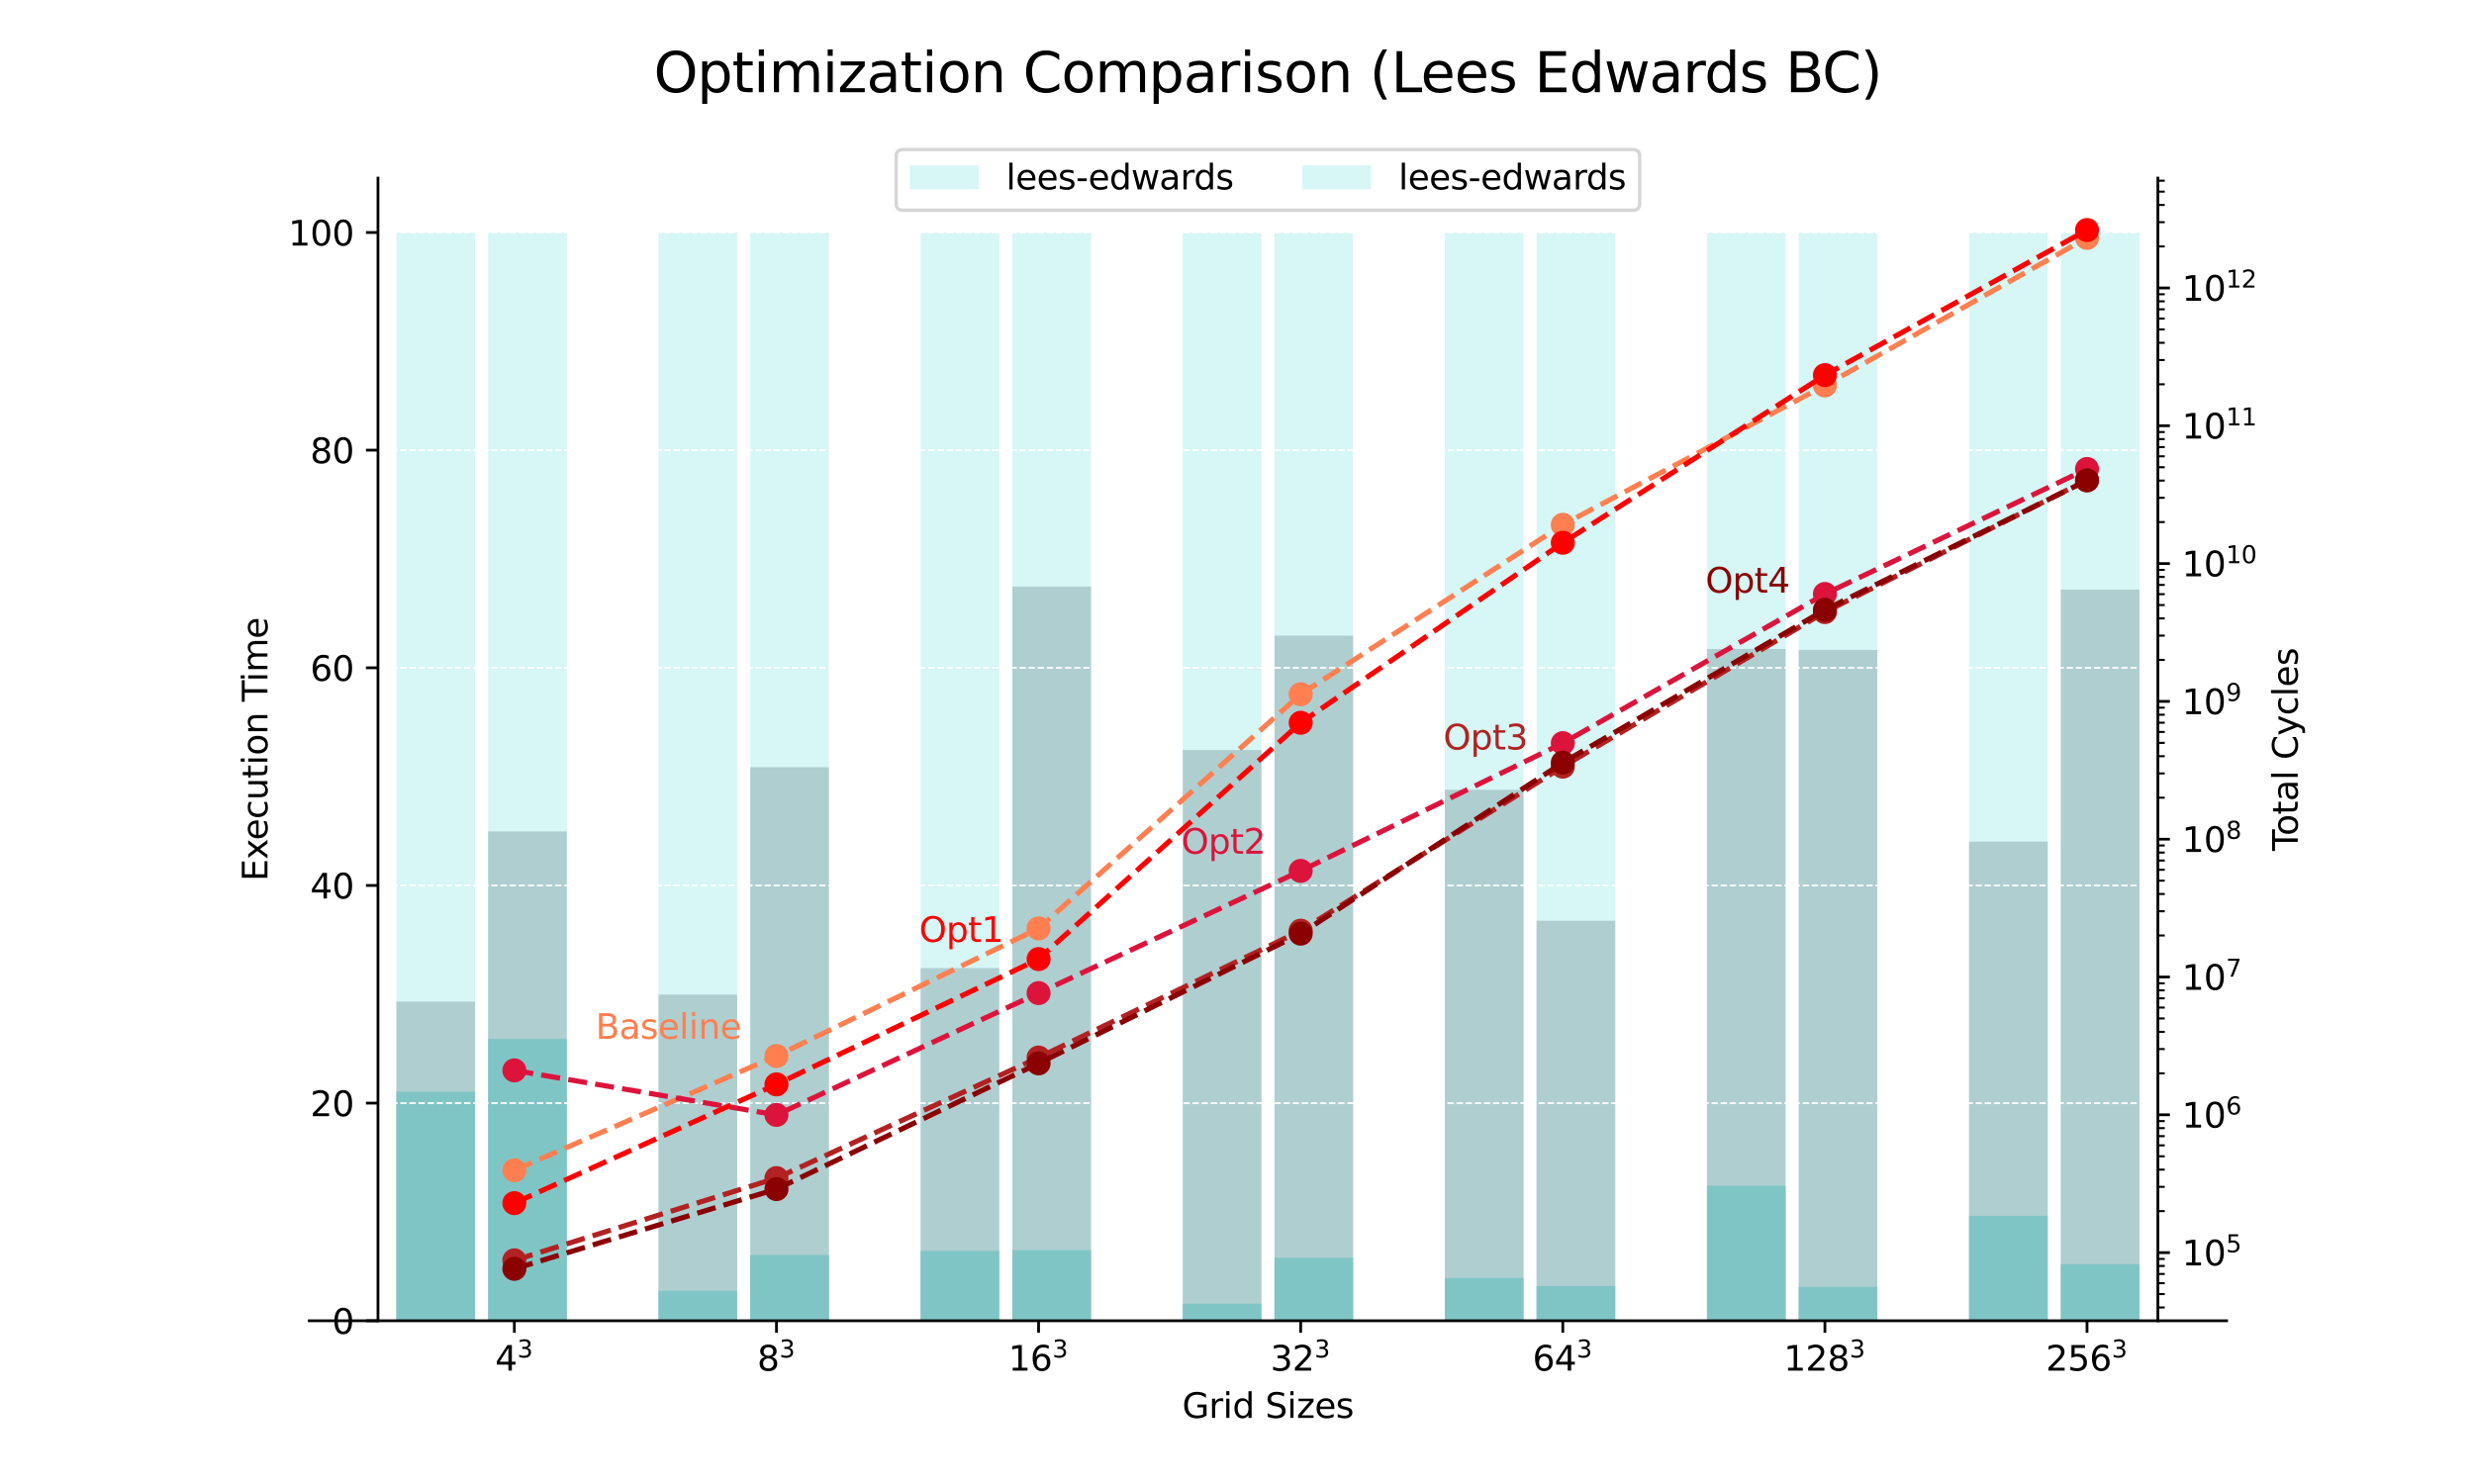 <?xml version="1.0" encoding="utf-8" standalone="no"?>
<!DOCTYPE svg PUBLIC "-//W3C//DTD SVG 1.1//EN"
  "http://www.w3.org/Graphics/SVG/1.1/DTD/svg11.dtd">
<svg xmlns:xlink="http://www.w3.org/1999/xlink" width="720pt" height="432pt" viewBox="0 0 720 432" xmlns="http://www.w3.org/2000/svg" version="1.1">
 <defs>
  <style type="text/css">*{stroke-linejoin: round; stroke-linecap: butt}</style>
 </defs>
 <g id="figure_1">
  <g id="patch_1">
   <path d="M 0 432 
L 720 432 
L 720 0 
L 0 0 
z
" style="fill: #ffffff"/>
  </g>
  <g id="axes_1">
   <g id="patch_2">
    <path d="M 90 384.48 
L 648 384.48 
L 648 51.84 
L 90 51.84 
z
" style="fill: #ffffff"/>
   </g>
   <g id="patch_3">
    <path d="M 142.062 384.48 
L 164.947 384.48 
L 164.947 67.68 
L 142.062 67.68 
z
" clip-path="url(#pffd4b70a74)" style="fill: #d7f6f6"/>
   </g>
   <g id="patch_4">
    <path d="M 218.344 384.48 
L 241.228 384.48 
L 241.228 67.68 
L 218.344 67.68 
z
" clip-path="url(#pffd4b70a74)" style="fill: #d7f6f6"/>
   </g>
   <g id="patch_5">
    <path d="M 294.625 384.48 
L 317.51 384.48 
L 317.51 67.68 
L 294.625 67.68 
z
" clip-path="url(#pffd4b70a74)" style="fill: #d7f6f6"/>
   </g>
   <g id="patch_6">
    <path d="M 370.907 384.48 
L 393.792 384.48 
L 393.792 67.68 
L 370.907 67.68 
z
" clip-path="url(#pffd4b70a74)" style="fill: #d7f6f6"/>
   </g>
   <g id="patch_7">
    <path d="M 447.189 384.48 
L 470.073 384.48 
L 470.073 67.68 
L 447.189 67.68 
z
" clip-path="url(#pffd4b70a74)" style="fill: #d7f6f6"/>
   </g>
   <g id="patch_8">
    <path d="M 523.47 384.48 
L 546.355 384.48 
L 546.355 67.68 
L 523.47 67.68 
z
" clip-path="url(#pffd4b70a74)" style="fill: #d7f6f6"/>
   </g>
   <g id="patch_9">
    <path d="M 599.752 384.48 
L 622.636 384.48 
L 622.636 67.68 
L 599.752 67.68 
z
" clip-path="url(#pffd4b70a74)" style="fill: #d7f6f6"/>
   </g>
   <g id="patch_10">
    <path d="M 142.062 384.48 
L 164.947 384.48 
L 164.947 242.029 
L 142.062 242.029 
z
" clip-path="url(#pffd4b70a74)" style="fill: #afced0"/>
   </g>
   <g id="patch_11">
    <path d="M 218.344 384.48 
L 241.228 384.48 
L 241.228 223.351 
L 218.344 223.351 
z
" clip-path="url(#pffd4b70a74)" style="fill: #afced0"/>
   </g>
   <g id="patch_12">
    <path d="M 294.625 384.48 
L 317.51 384.48 
L 317.51 170.74 
L 294.625 170.74 
z
" clip-path="url(#pffd4b70a74)" style="fill: #afced0"/>
   </g>
   <g id="patch_13">
    <path d="M 370.907 384.48 
L 393.792 384.48 
L 393.792 185.05 
L 370.907 185.05 
z
" clip-path="url(#pffd4b70a74)" style="fill: #afced0"/>
   </g>
   <g id="patch_14">
    <path d="M 447.189 384.48 
L 470.073 384.48 
L 470.073 268.033 
L 447.189 268.033 
z
" clip-path="url(#pffd4b70a74)" style="fill: #afced0"/>
   </g>
   <g id="patch_15">
    <path d="M 523.47 384.48 
L 546.355 384.48 
L 546.355 189.194 
L 523.47 189.194 
z
" clip-path="url(#pffd4b70a74)" style="fill: #afced0"/>
   </g>
   <g id="patch_16">
    <path d="M 599.752 384.48 
L 622.636 384.48 
L 622.636 171.627 
L 599.752 171.627 
z
" clip-path="url(#pffd4b70a74)" style="fill: #afced0"/>
   </g>
   <g id="patch_17">
    <path d="M 142.062 384.48 
L 164.947 384.48 
L 164.947 302.45 
L 142.062 302.45 
z
" clip-path="url(#pffd4b70a74)" style="fill: #80c5c5"/>
   </g>
   <g id="patch_18">
    <path d="M 218.344 384.48 
L 241.228 384.48 
L 241.228 365.33 
L 218.344 365.33 
z
" clip-path="url(#pffd4b70a74)" style="fill: #80c5c5"/>
   </g>
   <g id="patch_19">
    <path d="M 294.625 384.48 
L 317.51 384.48 
L 317.51 363.913 
L 294.625 363.913 
z
" clip-path="url(#pffd4b70a74)" style="fill: #80c5c5"/>
   </g>
   <g id="patch_20">
    <path d="M 370.907 384.48 
L 393.792 384.48 
L 393.792 366.131 
L 370.907 366.131 
z
" clip-path="url(#pffd4b70a74)" style="fill: #80c5c5"/>
   </g>
   <g id="patch_21">
    <path d="M 447.189 384.48 
L 470.073 384.48 
L 470.073 374.376 
L 447.189 374.376 
z
" clip-path="url(#pffd4b70a74)" style="fill: #80c5c5"/>
   </g>
   <g id="patch_22">
    <path d="M 523.47 384.48 
L 546.355 384.48 
L 546.355 374.601 
L 523.47 374.601 
z
" clip-path="url(#pffd4b70a74)" style="fill: #80c5c5"/>
   </g>
   <g id="patch_23">
    <path d="M 599.752 384.48 
L 622.636 384.48 
L 622.636 367.975 
L 599.752 367.975 
z
" clip-path="url(#pffd4b70a74)" style="fill: #80c5c5"/>
   </g>
   <g id="patch_24">
    <path d="M 115.364 384.48 
L 138.248 384.48 
L 138.248 67.68 
L 115.364 67.68 
z
" clip-path="url(#pffd4b70a74)" style="fill: #d7f6f6"/>
   </g>
   <g id="patch_25">
    <path d="M 191.645 384.48 
L 214.53 384.48 
L 214.53 67.68 
L 191.645 67.68 
z
" clip-path="url(#pffd4b70a74)" style="fill: #d7f6f6"/>
   </g>
   <g id="patch_26">
    <path d="M 267.927 384.48 
L 290.811 384.48 
L 290.811 67.68 
L 267.927 67.68 
z
" clip-path="url(#pffd4b70a74)" style="fill: #d7f6f6"/>
   </g>
   <g id="patch_27">
    <path d="M 344.208 384.48 
L 367.093 384.48 
L 367.093 67.68 
L 344.208 67.68 
z
" clip-path="url(#pffd4b70a74)" style="fill: #d7f6f6"/>
   </g>
   <g id="patch_28">
    <path d="M 420.49 384.48 
L 443.375 384.48 
L 443.375 67.68 
L 420.49 67.68 
z
" clip-path="url(#pffd4b70a74)" style="fill: #d7f6f6"/>
   </g>
   <g id="patch_29">
    <path d="M 496.772 384.48 
L 519.656 384.48 
L 519.656 67.68 
L 496.772 67.68 
z
" clip-path="url(#pffd4b70a74)" style="fill: #d7f6f6"/>
   </g>
   <g id="patch_30">
    <path d="M 573.053 384.48 
L 595.938 384.48 
L 595.938 67.68 
L 573.053 67.68 
z
" clip-path="url(#pffd4b70a74)" style="fill: #d7f6f6"/>
   </g>
   <g id="patch_31">
    <path d="M 115.364 384.48 
L 138.248 384.48 
L 138.248 291.564 
L 115.364 291.564 
z
" clip-path="url(#pffd4b70a74)" style="fill: #afced0"/>
   </g>
   <g id="patch_32">
    <path d="M 191.645 384.48 
L 214.53 384.48 
L 214.53 289.531 
L 191.645 289.531 
z
" clip-path="url(#pffd4b70a74)" style="fill: #afced0"/>
   </g>
   <g id="patch_33">
    <path d="M 267.927 384.48 
L 290.811 384.48 
L 290.811 281.819 
L 267.927 281.819 
z
" clip-path="url(#pffd4b70a74)" style="fill: #afced0"/>
   </g>
   <g id="patch_34">
    <path d="M 344.208 384.48 
L 367.093 384.48 
L 367.093 218.338 
L 344.208 218.338 
z
" clip-path="url(#pffd4b70a74)" style="fill: #afced0"/>
   </g>
   <g id="patch_35">
    <path d="M 420.49 384.48 
L 443.375 384.48 
L 443.375 229.914 
L 420.49 229.914 
z
" clip-path="url(#pffd4b70a74)" style="fill: #afced0"/>
   </g>
   <g id="patch_36">
    <path d="M 496.772 384.48 
L 519.656 384.48 
L 519.656 188.926 
L 496.772 188.926 
z
" clip-path="url(#pffd4b70a74)" style="fill: #afced0"/>
   </g>
   <g id="patch_37">
    <path d="M 573.053 384.48 
L 595.938 384.48 
L 595.938 244.993 
L 573.053 244.993 
z
" clip-path="url(#pffd4b70a74)" style="fill: #afced0"/>
   </g>
   <g id="patch_38">
    <path d="M 115.364 384.48 
L 138.248 384.48 
L 138.248 317.778 
L 115.364 317.778 
z
" clip-path="url(#pffd4b70a74)" style="fill: #80c5c5"/>
   </g>
   <g id="patch_39">
    <path d="M 191.645 384.48 
L 214.53 384.48 
L 214.53 375.759 
L 191.645 375.759 
z
" clip-path="url(#pffd4b70a74)" style="fill: #80c5c5"/>
   </g>
   <g id="patch_40">
    <path d="M 267.927 384.48 
L 290.811 384.48 
L 290.811 364.178 
L 267.927 364.178 
z
" clip-path="url(#pffd4b70a74)" style="fill: #80c5c5"/>
   </g>
   <g id="patch_41">
    <path d="M 344.208 384.48 
L 367.093 384.48 
L 367.093 379.514 
L 344.208 379.514 
z
" clip-path="url(#pffd4b70a74)" style="fill: #80c5c5"/>
   </g>
   <g id="patch_42">
    <path d="M 420.49 384.48 
L 443.375 384.48 
L 443.375 372.014 
L 420.49 372.014 
z
" clip-path="url(#pffd4b70a74)" style="fill: #80c5c5"/>
   </g>
   <g id="patch_43">
    <path d="M 496.772 384.48 
L 519.656 384.48 
L 519.656 345.138 
L 496.772 345.138 
z
" clip-path="url(#pffd4b70a74)" style="fill: #80c5c5"/>
   </g>
   <g id="patch_44">
    <path d="M 573.053 384.48 
L 595.938 384.48 
L 595.938 353.935 
L 573.053 353.935 
z
" clip-path="url(#pffd4b70a74)" style="fill: #80c5c5"/>
   </g>
   <g id="matplotlib.axis_1">
    <g id="xtick_1">
     <g id="line2d_1">
      <defs>
       <path id="m273e8aef88" d="M 0 0 
L 0 3.5 
" style="stroke: #000000; stroke-width: 0.8"/>
      </defs>
      <g>
       <use xlink:href="#m273e8aef88" x="149.69" y="384.48" style="stroke: #000000; stroke-width: 0.8"/>
      </g>
     </g>
     <g id="text_1">
      <!-- $4^3$ -->
      <g transform="translate(144.09 399.078) scale(0.1 -0.1)">
       <defs>
        <path id="DejaVuSans-34" d="M 2419 4116 
L 825 1625 
L 2419 1625 
L 2419 4116 
z
M 2253 4666 
L 3047 4666 
L 3047 1625 
L 3713 1625 
L 3713 1100 
L 3047 1100 
L 3047 0 
L 2419 0 
L 2419 1100 
L 313 1100 
L 313 1709 
L 2253 4666 
z
" transform="scale(0.016)"/>
        <path id="DejaVuSans-33" d="M 2597 2516 
Q 3050 2419 3304 2112 
Q 3559 1806 3559 1356 
Q 3559 666 3084 287 
Q 2609 -91 1734 -91 
Q 1441 -91 1130 -33 
Q 819 25 488 141 
L 488 750 
Q 750 597 1062 519 
Q 1375 441 1716 441 
Q 2309 441 2620 675 
Q 2931 909 2931 1356 
Q 2931 1769 2642 2001 
Q 2353 2234 1838 2234 
L 1294 2234 
L 1294 2753 
L 1863 2753 
Q 2328 2753 2575 2939 
Q 2822 3125 2822 3475 
Q 2822 3834 2567 4026 
Q 2313 4219 1838 4219 
Q 1578 4219 1281 4162 
Q 984 4106 628 3988 
L 628 4550 
Q 988 4650 1302 4700 
Q 1616 4750 1894 4750 
Q 2613 4750 3031 4423 
Q 3450 4097 3450 3541 
Q 3450 3153 3228 2886 
Q 3006 2619 2597 2516 
z
" transform="scale(0.016)"/>
       </defs>
       <use xlink:href="#DejaVuSans-34" transform="translate(0 0.766)"/>
       <use xlink:href="#DejaVuSans-33" transform="translate(64.58 39.047) scale(0.7)"/>
      </g>
     </g>
    </g>
    <g id="xtick_2">
     <g id="line2d_2">
      <g>
       <use xlink:href="#m273e8aef88" x="225.972" y="384.48" style="stroke: #000000; stroke-width: 0.8"/>
      </g>
     </g>
     <g id="text_2">
      <!-- $8^3$ -->
      <g transform="translate(220.372 399.078) scale(0.1 -0.1)">
       <defs>
        <path id="DejaVuSans-38" d="M 2034 2216 
Q 1584 2216 1326 1975 
Q 1069 1734 1069 1313 
Q 1069 891 1326 650 
Q 1584 409 2034 409 
Q 2484 409 2743 651 
Q 3003 894 3003 1313 
Q 3003 1734 2745 1975 
Q 2488 2216 2034 2216 
z
M 1403 2484 
Q 997 2584 770 2862 
Q 544 3141 544 3541 
Q 544 4100 942 4425 
Q 1341 4750 2034 4750 
Q 2731 4750 3128 4425 
Q 3525 4100 3525 3541 
Q 3525 3141 3298 2862 
Q 3072 2584 2669 2484 
Q 3125 2378 3379 2068 
Q 3634 1759 3634 1313 
Q 3634 634 3220 271 
Q 2806 -91 2034 -91 
Q 1263 -91 848 271 
Q 434 634 434 1313 
Q 434 1759 690 2068 
Q 947 2378 1403 2484 
z
M 1172 3481 
Q 1172 3119 1398 2916 
Q 1625 2713 2034 2713 
Q 2441 2713 2670 2916 
Q 2900 3119 2900 3481 
Q 2900 3844 2670 4047 
Q 2441 4250 2034 4250 
Q 1625 4250 1398 4047 
Q 1172 3844 1172 3481 
z
" transform="scale(0.016)"/>
       </defs>
       <use xlink:href="#DejaVuSans-38" transform="translate(0 0.766)"/>
       <use xlink:href="#DejaVuSans-33" transform="translate(64.58 39.047) scale(0.7)"/>
      </g>
     </g>
    </g>
    <g id="xtick_3">
     <g id="line2d_3">
      <g>
       <use xlink:href="#m273e8aef88" x="302.254" y="384.48" style="stroke: #000000; stroke-width: 0.8"/>
      </g>
     </g>
     <g id="text_3">
      <!-- $16^3$ -->
      <g transform="translate(293.454 399.078) scale(0.1 -0.1)">
       <defs>
        <path id="DejaVuSans-31" d="M 794 531 
L 1825 531 
L 1825 4091 
L 703 3866 
L 703 4441 
L 1819 4666 
L 2450 4666 
L 2450 531 
L 3481 531 
L 3481 0 
L 794 0 
L 794 531 
z
" transform="scale(0.016)"/>
        <path id="DejaVuSans-36" d="M 2113 2584 
Q 1688 2584 1439 2293 
Q 1191 2003 1191 1497 
Q 1191 994 1439 701 
Q 1688 409 2113 409 
Q 2538 409 2786 701 
Q 3034 994 3034 1497 
Q 3034 2003 2786 2293 
Q 2538 2584 2113 2584 
z
M 3366 4563 
L 3366 3988 
Q 3128 4100 2886 4159 
Q 2644 4219 2406 4219 
Q 1781 4219 1451 3797 
Q 1122 3375 1075 2522 
Q 1259 2794 1537 2939 
Q 1816 3084 2150 3084 
Q 2853 3084 3261 2657 
Q 3669 2231 3669 1497 
Q 3669 778 3244 343 
Q 2819 -91 2113 -91 
Q 1303 -91 875 529 
Q 447 1150 447 2328 
Q 447 3434 972 4092 
Q 1497 4750 2381 4750 
Q 2619 4750 2861 4703 
Q 3103 4656 3366 4563 
z
" transform="scale(0.016)"/>
       </defs>
       <use xlink:href="#DejaVuSans-31" transform="translate(0 0.766)"/>
       <use xlink:href="#DejaVuSans-36" transform="translate(63.623 0.766)"/>
       <use xlink:href="#DejaVuSans-33" transform="translate(128.203 39.047) scale(0.7)"/>
      </g>
     </g>
    </g>
    <g id="xtick_4">
     <g id="line2d_4">
      <g>
       <use xlink:href="#m273e8aef88" x="378.535" y="384.48" style="stroke: #000000; stroke-width: 0.8"/>
      </g>
     </g>
     <g id="text_4">
      <!-- $32^3$ -->
      <g transform="translate(369.735 399.078) scale(0.1 -0.1)">
       <defs>
        <path id="DejaVuSans-32" d="M 1228 531 
L 3431 531 
L 3431 0 
L 469 0 
L 469 531 
Q 828 903 1448 1529 
Q 2069 2156 2228 2338 
Q 2531 2678 2651 2914 
Q 2772 3150 2772 3378 
Q 2772 3750 2511 3984 
Q 2250 4219 1831 4219 
Q 1534 4219 1204 4116 
Q 875 4013 500 3803 
L 500 4441 
Q 881 4594 1212 4672 
Q 1544 4750 1819 4750 
Q 2544 4750 2975 4387 
Q 3406 4025 3406 3419 
Q 3406 3131 3298 2873 
Q 3191 2616 2906 2266 
Q 2828 2175 2409 1742 
Q 1991 1309 1228 531 
z
" transform="scale(0.016)"/>
       </defs>
       <use xlink:href="#DejaVuSans-33" transform="translate(0 0.766)"/>
       <use xlink:href="#DejaVuSans-32" transform="translate(63.623 0.766)"/>
       <use xlink:href="#DejaVuSans-33" transform="translate(128.203 39.047) scale(0.7)"/>
      </g>
     </g>
    </g>
    <g id="xtick_5">
     <g id="line2d_5">
      <g>
       <use xlink:href="#m273e8aef88" x="454.817" y="384.48" style="stroke: #000000; stroke-width: 0.8"/>
      </g>
     </g>
     <g id="text_5">
      <!-- $64^3$ -->
      <g transform="translate(446.017 399.078) scale(0.1 -0.1)">
       <use xlink:href="#DejaVuSans-36" transform="translate(0 0.766)"/>
       <use xlink:href="#DejaVuSans-34" transform="translate(63.623 0.766)"/>
       <use xlink:href="#DejaVuSans-33" transform="translate(128.203 39.047) scale(0.7)"/>
      </g>
     </g>
    </g>
    <g id="xtick_6">
     <g id="line2d_6">
      <g>
       <use xlink:href="#m273e8aef88" x="531.098" y="384.48" style="stroke: #000000; stroke-width: 0.8"/>
      </g>
     </g>
     <g id="text_6">
      <!-- $128^3$ -->
      <g transform="translate(519.098 399.078) scale(0.1 -0.1)">
       <use xlink:href="#DejaVuSans-31" transform="translate(0 0.766)"/>
       <use xlink:href="#DejaVuSans-32" transform="translate(63.623 0.766)"/>
       <use xlink:href="#DejaVuSans-38" transform="translate(127.246 0.766)"/>
       <use xlink:href="#DejaVuSans-33" transform="translate(191.826 39.047) scale(0.7)"/>
      </g>
     </g>
    </g>
    <g id="xtick_7">
     <g id="line2d_7">
      <g>
       <use xlink:href="#m273e8aef88" x="607.38" y="384.48" style="stroke: #000000; stroke-width: 0.8"/>
      </g>
     </g>
     <g id="text_7">
      <!-- $256^3$ -->
      <g transform="translate(595.38 399.078) scale(0.1 -0.1)">
       <defs>
        <path id="DejaVuSans-35" d="M 691 4666 
L 3169 4666 
L 3169 4134 
L 1269 4134 
L 1269 2991 
Q 1406 3038 1543 3061 
Q 1681 3084 1819 3084 
Q 2600 3084 3056 2656 
Q 3513 2228 3513 1497 
Q 3513 744 3044 326 
Q 2575 -91 1722 -91 
Q 1428 -91 1123 -41 
Q 819 9 494 109 
L 494 744 
Q 775 591 1075 516 
Q 1375 441 1709 441 
Q 2250 441 2565 725 
Q 2881 1009 2881 1497 
Q 2881 1984 2565 2268 
Q 2250 2553 1709 2553 
Q 1456 2553 1204 2497 
Q 953 2441 691 2322 
L 691 4666 
z
" transform="scale(0.016)"/>
       </defs>
       <use xlink:href="#DejaVuSans-32" transform="translate(0 0.766)"/>
       <use xlink:href="#DejaVuSans-35" transform="translate(63.623 0.766)"/>
       <use xlink:href="#DejaVuSans-36" transform="translate(127.246 0.766)"/>
       <use xlink:href="#DejaVuSans-33" transform="translate(191.826 39.047) scale(0.7)"/>
      </g>
     </g>
    </g>
    <g id="text_8">
     <!-- Grid Sizes -->
     <g transform="translate(344.049 412.757) scale(0.1 -0.1)">
      <defs>
       <path id="DejaVuSans-47" d="M 3809 666 
L 3809 1919 
L 2778 1919 
L 2778 2438 
L 4434 2438 
L 4434 434 
Q 4069 175 3628 42 
Q 3188 -91 2688 -91 
Q 1594 -91 976 548 
Q 359 1188 359 2328 
Q 359 3472 976 4111 
Q 1594 4750 2688 4750 
Q 3144 4750 3555 4637 
Q 3966 4525 4313 4306 
L 4313 3634 
Q 3963 3931 3569 4081 
Q 3175 4231 2741 4231 
Q 1884 4231 1454 3753 
Q 1025 3275 1025 2328 
Q 1025 1384 1454 906 
Q 1884 428 2741 428 
Q 3075 428 3337 486 
Q 3600 544 3809 666 
z
" transform="scale(0.016)"/>
       <path id="DejaVuSans-72" d="M 2631 2963 
Q 2534 3019 2420 3045 
Q 2306 3072 2169 3072 
Q 1681 3072 1420 2755 
Q 1159 2438 1159 1844 
L 1159 0 
L 581 0 
L 581 3500 
L 1159 3500 
L 1159 2956 
Q 1341 3275 1631 3429 
Q 1922 3584 2338 3584 
Q 2397 3584 2469 3576 
Q 2541 3569 2628 3553 
L 2631 2963 
z
" transform="scale(0.016)"/>
       <path id="DejaVuSans-69" d="M 603 3500 
L 1178 3500 
L 1178 0 
L 603 0 
L 603 3500 
z
M 603 4863 
L 1178 4863 
L 1178 4134 
L 603 4134 
L 603 4863 
z
" transform="scale(0.016)"/>
       <path id="DejaVuSans-64" d="M 2906 2969 
L 2906 4863 
L 3481 4863 
L 3481 0 
L 2906 0 
L 2906 525 
Q 2725 213 2448 61 
Q 2172 -91 1784 -91 
Q 1150 -91 751 415 
Q 353 922 353 1747 
Q 353 2572 751 3078 
Q 1150 3584 1784 3584 
Q 2172 3584 2448 3432 
Q 2725 3281 2906 2969 
z
M 947 1747 
Q 947 1113 1208 752 
Q 1469 391 1925 391 
Q 2381 391 2643 752 
Q 2906 1113 2906 1747 
Q 2906 2381 2643 2742 
Q 2381 3103 1925 3103 
Q 1469 3103 1208 2742 
Q 947 2381 947 1747 
z
" transform="scale(0.016)"/>
       <path id="DejaVuSans-20" transform="scale(0.016)"/>
       <path id="DejaVuSans-53" d="M 3425 4513 
L 3425 3897 
Q 3066 4069 2747 4153 
Q 2428 4238 2131 4238 
Q 1616 4238 1336 4038 
Q 1056 3838 1056 3469 
Q 1056 3159 1242 3001 
Q 1428 2844 1947 2747 
L 2328 2669 
Q 3034 2534 3370 2195 
Q 3706 1856 3706 1288 
Q 3706 609 3251 259 
Q 2797 -91 1919 -91 
Q 1588 -91 1214 -16 
Q 841 59 441 206 
L 441 856 
Q 825 641 1194 531 
Q 1563 422 1919 422 
Q 2459 422 2753 634 
Q 3047 847 3047 1241 
Q 3047 1584 2836 1778 
Q 2625 1972 2144 2069 
L 1759 2144 
Q 1053 2284 737 2584 
Q 422 2884 422 3419 
Q 422 4038 858 4394 
Q 1294 4750 2059 4750 
Q 2388 4750 2728 4690 
Q 3069 4631 3425 4513 
z
" transform="scale(0.016)"/>
       <path id="DejaVuSans-7a" d="M 353 3500 
L 3084 3500 
L 3084 2975 
L 922 459 
L 3084 459 
L 3084 0 
L 275 0 
L 275 525 
L 2438 3041 
L 353 3041 
L 353 3500 
z
" transform="scale(0.016)"/>
       <path id="DejaVuSans-65" d="M 3597 1894 
L 3597 1613 
L 953 1613 
Q 991 1019 1311 708 
Q 1631 397 2203 397 
Q 2534 397 2845 478 
Q 3156 559 3463 722 
L 3463 178 
Q 3153 47 2828 -22 
Q 2503 -91 2169 -91 
Q 1331 -91 842 396 
Q 353 884 353 1716 
Q 353 2575 817 3079 
Q 1281 3584 2069 3584 
Q 2775 3584 3186 3129 
Q 3597 2675 3597 1894 
z
M 3022 2063 
Q 3016 2534 2758 2815 
Q 2500 3097 2075 3097 
Q 1594 3097 1305 2825 
Q 1016 2553 972 2059 
L 3022 2063 
z
" transform="scale(0.016)"/>
       <path id="DejaVuSans-73" d="M 2834 3397 
L 2834 2853 
Q 2591 2978 2328 3040 
Q 2066 3103 1784 3103 
Q 1356 3103 1142 2972 
Q 928 2841 928 2578 
Q 928 2378 1081 2264 
Q 1234 2150 1697 2047 
L 1894 2003 
Q 2506 1872 2764 1633 
Q 3022 1394 3022 966 
Q 3022 478 2636 193 
Q 2250 -91 1575 -91 
Q 1294 -91 989 -36 
Q 684 19 347 128 
L 347 722 
Q 666 556 975 473 
Q 1284 391 1588 391 
Q 1994 391 2212 530 
Q 2431 669 2431 922 
Q 2431 1156 2273 1281 
Q 2116 1406 1581 1522 
L 1381 1569 
Q 847 1681 609 1914 
Q 372 2147 372 2553 
Q 372 3047 722 3315 
Q 1072 3584 1716 3584 
Q 2034 3584 2315 3537 
Q 2597 3491 2834 3397 
z
" transform="scale(0.016)"/>
      </defs>
      <use xlink:href="#DejaVuSans-47"/>
      <use xlink:href="#DejaVuSans-72" x="77.49"/>
      <use xlink:href="#DejaVuSans-69" x="118.604"/>
      <use xlink:href="#DejaVuSans-64" x="146.387"/>
      <use xlink:href="#DejaVuSans-20" x="209.863"/>
      <use xlink:href="#DejaVuSans-53" x="241.65"/>
      <use xlink:href="#DejaVuSans-69" x="305.127"/>
      <use xlink:href="#DejaVuSans-7a" x="332.91"/>
      <use xlink:href="#DejaVuSans-65" x="385.4"/>
      <use xlink:href="#DejaVuSans-73" x="446.924"/>
     </g>
    </g>
   </g>
   <g id="matplotlib.axis_2">
    <g id="ytick_1">
     <g id="line2d_8">
      <path d="M 90 384.48 
L 648 384.48 
" clip-path="url(#pffd4b70a74)" style="fill: none; stroke-dasharray: 1.85,0.8; stroke-dashoffset: 0; stroke: #ffffff; stroke-width: 0.5"/>
     </g>
     <g id="line2d_9">
      <defs>
       <path id="m397dece57b" d="M 0 0 
L -3.5 0 
" style="stroke: #000000; stroke-width: 0.8"/>
      </defs>
      <g>
       <use xlink:href="#m397dece57b" x="110" y="384.48" style="stroke: #000000; stroke-width: 0.8"/>
      </g>
     </g>
     <g id="text_9">
      <!-- 0 -->
      <g transform="translate(96.638 388.279) scale(0.1 -0.1)">
       <defs>
        <path id="DejaVuSans-30" d="M 2034 4250 
Q 1547 4250 1301 3770 
Q 1056 3291 1056 2328 
Q 1056 1369 1301 889 
Q 1547 409 2034 409 
Q 2525 409 2770 889 
Q 3016 1369 3016 2328 
Q 3016 3291 2770 3770 
Q 2525 4250 2034 4250 
z
M 2034 4750 
Q 2819 4750 3233 4129 
Q 3647 3509 3647 2328 
Q 3647 1150 3233 529 
Q 2819 -91 2034 -91 
Q 1250 -91 836 529 
Q 422 1150 422 2328 
Q 422 3509 836 4129 
Q 1250 4750 2034 4750 
z
" transform="scale(0.016)"/>
       </defs>
       <use xlink:href="#DejaVuSans-30"/>
      </g>
     </g>
    </g>
    <g id="ytick_2">
     <g id="line2d_10">
      <path d="M 90 321.12 
L 648 321.12 
" clip-path="url(#pffd4b70a74)" style="fill: none; stroke-dasharray: 1.85,0.8; stroke-dashoffset: 0; stroke: #ffffff; stroke-width: 0.5"/>
     </g>
     <g id="line2d_11">
      <g>
       <use xlink:href="#m397dece57b" x="110" y="321.12" style="stroke: #000000; stroke-width: 0.8"/>
      </g>
     </g>
     <g id="text_10">
      <!-- 20 -->
      <g transform="translate(90.275 324.919) scale(0.1 -0.1)">
       <use xlink:href="#DejaVuSans-32"/>
       <use xlink:href="#DejaVuSans-30" x="63.623"/>
      </g>
     </g>
    </g>
    <g id="ytick_3">
     <g id="line2d_12">
      <path d="M 90 257.76 
L 648 257.76 
" clip-path="url(#pffd4b70a74)" style="fill: none; stroke-dasharray: 1.85,0.8; stroke-dashoffset: 0; stroke: #ffffff; stroke-width: 0.5"/>
     </g>
     <g id="line2d_13">
      <g>
       <use xlink:href="#m397dece57b" x="110" y="257.76" style="stroke: #000000; stroke-width: 0.8"/>
      </g>
     </g>
     <g id="text_11">
      <!-- 40 -->
      <g transform="translate(90.275 261.559) scale(0.1 -0.1)">
       <use xlink:href="#DejaVuSans-34"/>
       <use xlink:href="#DejaVuSans-30" x="63.623"/>
      </g>
     </g>
    </g>
    <g id="ytick_4">
     <g id="line2d_14">
      <path d="M 90 194.4 
L 648 194.4 
" clip-path="url(#pffd4b70a74)" style="fill: none; stroke-dasharray: 1.85,0.8; stroke-dashoffset: 0; stroke: #ffffff; stroke-width: 0.5"/>
     </g>
     <g id="line2d_15">
      <g>
       <use xlink:href="#m397dece57b" x="110" y="194.4" style="stroke: #000000; stroke-width: 0.8"/>
      </g>
     </g>
     <g id="text_12">
      <!-- 60 -->
      <g transform="translate(90.275 198.199) scale(0.1 -0.1)">
       <use xlink:href="#DejaVuSans-36"/>
       <use xlink:href="#DejaVuSans-30" x="63.623"/>
      </g>
     </g>
    </g>
    <g id="ytick_5">
     <g id="line2d_16">
      <path d="M 90 131.04 
L 648 131.04 
" clip-path="url(#pffd4b70a74)" style="fill: none; stroke-dasharray: 1.85,0.8; stroke-dashoffset: 0; stroke: #ffffff; stroke-width: 0.5"/>
     </g>
     <g id="line2d_17">
      <g>
       <use xlink:href="#m397dece57b" x="110" y="131.04" style="stroke: #000000; stroke-width: 0.8"/>
      </g>
     </g>
     <g id="text_13">
      <!-- 80 -->
      <g transform="translate(90.275 134.839) scale(0.1 -0.1)">
       <use xlink:href="#DejaVuSans-38"/>
       <use xlink:href="#DejaVuSans-30" x="63.623"/>
      </g>
     </g>
    </g>
    <g id="ytick_6">
     <g id="line2d_18">
      <path d="M 90 67.68 
L 648 67.68 
" clip-path="url(#pffd4b70a74)" style="fill: none; stroke-dasharray: 1.85,0.8; stroke-dashoffset: 0; stroke: #ffffff; stroke-width: 0.5"/>
     </g>
     <g id="line2d_19">
      <g>
       <use xlink:href="#m397dece57b" x="110" y="67.68" style="stroke: #000000; stroke-width: 0.8"/>
      </g>
     </g>
     <g id="text_14">
      <!-- 100 -->
      <g transform="translate(83.912 71.479) scale(0.1 -0.1)">
       <use xlink:href="#DejaVuSans-31"/>
       <use xlink:href="#DejaVuSans-30" x="63.623"/>
       <use xlink:href="#DejaVuSans-30" x="127.246"/>
      </g>
     </g>
    </g>
    <g id="text_15">
     <!-- Execution Time -->
     <g transform="translate(77.833 256.517) rotate(-90) scale(0.1 -0.1)">
      <defs>
       <path id="DejaVuSans-45" d="M 628 4666 
L 3578 4666 
L 3578 4134 
L 1259 4134 
L 1259 2753 
L 3481 2753 
L 3481 2222 
L 1259 2222 
L 1259 531 
L 3634 531 
L 3634 0 
L 628 0 
L 628 4666 
z
" transform="scale(0.016)"/>
       <path id="DejaVuSans-78" d="M 3513 3500 
L 2247 1797 
L 3578 0 
L 2900 0 
L 1881 1375 
L 863 0 
L 184 0 
L 1544 1831 
L 300 3500 
L 978 3500 
L 1906 2253 
L 2834 3500 
L 3513 3500 
z
" transform="scale(0.016)"/>
       <path id="DejaVuSans-63" d="M 3122 3366 
L 3122 2828 
Q 2878 2963 2633 3030 
Q 2388 3097 2138 3097 
Q 1578 3097 1268 2742 
Q 959 2388 959 1747 
Q 959 1106 1268 751 
Q 1578 397 2138 397 
Q 2388 397 2633 464 
Q 2878 531 3122 666 
L 3122 134 
Q 2881 22 2623 -34 
Q 2366 -91 2075 -91 
Q 1284 -91 818 406 
Q 353 903 353 1747 
Q 353 2603 823 3093 
Q 1294 3584 2113 3584 
Q 2378 3584 2631 3529 
Q 2884 3475 3122 3366 
z
" transform="scale(0.016)"/>
       <path id="DejaVuSans-75" d="M 544 1381 
L 544 3500 
L 1119 3500 
L 1119 1403 
Q 1119 906 1312 657 
Q 1506 409 1894 409 
Q 2359 409 2629 706 
Q 2900 1003 2900 1516 
L 2900 3500 
L 3475 3500 
L 3475 0 
L 2900 0 
L 2900 538 
Q 2691 219 2414 64 
Q 2138 -91 1772 -91 
Q 1169 -91 856 284 
Q 544 659 544 1381 
z
M 1991 3584 
L 1991 3584 
z
" transform="scale(0.016)"/>
       <path id="DejaVuSans-74" d="M 1172 4494 
L 1172 3500 
L 2356 3500 
L 2356 3053 
L 1172 3053 
L 1172 1153 
Q 1172 725 1289 603 
Q 1406 481 1766 481 
L 2356 481 
L 2356 0 
L 1766 0 
Q 1100 0 847 248 
Q 594 497 594 1153 
L 594 3053 
L 172 3053 
L 172 3500 
L 594 3500 
L 594 4494 
L 1172 4494 
z
" transform="scale(0.016)"/>
       <path id="DejaVuSans-6f" d="M 1959 3097 
Q 1497 3097 1228 2736 
Q 959 2375 959 1747 
Q 959 1119 1226 758 
Q 1494 397 1959 397 
Q 2419 397 2687 759 
Q 2956 1122 2956 1747 
Q 2956 2369 2687 2733 
Q 2419 3097 1959 3097 
z
M 1959 3584 
Q 2709 3584 3137 3096 
Q 3566 2609 3566 1747 
Q 3566 888 3137 398 
Q 2709 -91 1959 -91 
Q 1206 -91 779 398 
Q 353 888 353 1747 
Q 353 2609 779 3096 
Q 1206 3584 1959 3584 
z
" transform="scale(0.016)"/>
       <path id="DejaVuSans-6e" d="M 3513 2113 
L 3513 0 
L 2938 0 
L 2938 2094 
Q 2938 2591 2744 2837 
Q 2550 3084 2163 3084 
Q 1697 3084 1428 2787 
Q 1159 2491 1159 1978 
L 1159 0 
L 581 0 
L 581 3500 
L 1159 3500 
L 1159 2956 
Q 1366 3272 1645 3428 
Q 1925 3584 2291 3584 
Q 2894 3584 3203 3211 
Q 3513 2838 3513 2113 
z
" transform="scale(0.016)"/>
       <path id="DejaVuSans-54" d="M -19 4666 
L 3928 4666 
L 3928 4134 
L 2272 4134 
L 2272 0 
L 1638 0 
L 1638 4134 
L -19 4134 
L -19 4666 
z
" transform="scale(0.016)"/>
       <path id="DejaVuSans-6d" d="M 3328 2828 
Q 3544 3216 3844 3400 
Q 4144 3584 4550 3584 
Q 5097 3584 5394 3201 
Q 5691 2819 5691 2113 
L 5691 0 
L 5113 0 
L 5113 2094 
Q 5113 2597 4934 2840 
Q 4756 3084 4391 3084 
Q 3944 3084 3684 2787 
Q 3425 2491 3425 1978 
L 3425 0 
L 2847 0 
L 2847 2094 
Q 2847 2600 2669 2842 
Q 2491 3084 2119 3084 
Q 1678 3084 1418 2786 
Q 1159 2488 1159 1978 
L 1159 0 
L 581 0 
L 581 3500 
L 1159 3500 
L 1159 2956 
Q 1356 3278 1631 3431 
Q 1906 3584 2284 3584 
Q 2666 3584 2933 3390 
Q 3200 3197 3328 2828 
z
" transform="scale(0.016)"/>
      </defs>
      <use xlink:href="#DejaVuSans-45"/>
      <use xlink:href="#DejaVuSans-78" x="63.184"/>
      <use xlink:href="#DejaVuSans-65" x="119.238"/>
      <use xlink:href="#DejaVuSans-63" x="180.762"/>
      <use xlink:href="#DejaVuSans-75" x="235.742"/>
      <use xlink:href="#DejaVuSans-74" x="299.121"/>
      <use xlink:href="#DejaVuSans-69" x="338.33"/>
      <use xlink:href="#DejaVuSans-6f" x="366.113"/>
      <use xlink:href="#DejaVuSans-6e" x="427.295"/>
      <use xlink:href="#DejaVuSans-20" x="490.674"/>
      <use xlink:href="#DejaVuSans-54" x="522.461"/>
      <use xlink:href="#DejaVuSans-69" x="580.42"/>
      <use xlink:href="#DejaVuSans-6d" x="608.203"/>
      <use xlink:href="#DejaVuSans-65" x="705.615"/>
     </g>
    </g>
   </g>
   <g id="patch_45">
    <path d="M 110 384.48 
L 110 51.84 
" style="fill: none; stroke: #000000; stroke-width: 0.8; stroke-linejoin: miter; stroke-linecap: square"/>
   </g>
   <g id="text_16">
    <!-- Optimization Comparison (Lees Edwards BC) -->
    <g transform="translate(190.275 26.84) scale(0.16 -0.16)">
     <defs>
      <path id="DejaVuSans-4f" d="M 2522 4238 
Q 1834 4238 1429 3725 
Q 1025 3213 1025 2328 
Q 1025 1447 1429 934 
Q 1834 422 2522 422 
Q 3209 422 3611 934 
Q 4013 1447 4013 2328 
Q 4013 3213 3611 3725 
Q 3209 4238 2522 4238 
z
M 2522 4750 
Q 3503 4750 4090 4092 
Q 4678 3434 4678 2328 
Q 4678 1225 4090 567 
Q 3503 -91 2522 -91 
Q 1538 -91 948 565 
Q 359 1222 359 2328 
Q 359 3434 948 4092 
Q 1538 4750 2522 4750 
z
" transform="scale(0.016)"/>
      <path id="DejaVuSans-70" d="M 1159 525 
L 1159 -1331 
L 581 -1331 
L 581 3500 
L 1159 3500 
L 1159 2969 
Q 1341 3281 1617 3432 
Q 1894 3584 2278 3584 
Q 2916 3584 3314 3078 
Q 3713 2572 3713 1747 
Q 3713 922 3314 415 
Q 2916 -91 2278 -91 
Q 1894 -91 1617 61 
Q 1341 213 1159 525 
z
M 3116 1747 
Q 3116 2381 2855 2742 
Q 2594 3103 2138 3103 
Q 1681 3103 1420 2742 
Q 1159 2381 1159 1747 
Q 1159 1113 1420 752 
Q 1681 391 2138 391 
Q 2594 391 2855 752 
Q 3116 1113 3116 1747 
z
" transform="scale(0.016)"/>
      <path id="DejaVuSans-61" d="M 2194 1759 
Q 1497 1759 1228 1600 
Q 959 1441 959 1056 
Q 959 750 1161 570 
Q 1363 391 1709 391 
Q 2188 391 2477 730 
Q 2766 1069 2766 1631 
L 2766 1759 
L 2194 1759 
z
M 3341 1997 
L 3341 0 
L 2766 0 
L 2766 531 
Q 2569 213 2275 61 
Q 1981 -91 1556 -91 
Q 1019 -91 701 211 
Q 384 513 384 1019 
Q 384 1609 779 1909 
Q 1175 2209 1959 2209 
L 2766 2209 
L 2766 2266 
Q 2766 2663 2505 2880 
Q 2244 3097 1772 3097 
Q 1472 3097 1187 3025 
Q 903 2953 641 2809 
L 641 3341 
Q 956 3463 1253 3523 
Q 1550 3584 1831 3584 
Q 2591 3584 2966 3190 
Q 3341 2797 3341 1997 
z
" transform="scale(0.016)"/>
      <path id="DejaVuSans-43" d="M 4122 4306 
L 4122 3641 
Q 3803 3938 3442 4084 
Q 3081 4231 2675 4231 
Q 1875 4231 1450 3742 
Q 1025 3253 1025 2328 
Q 1025 1406 1450 917 
Q 1875 428 2675 428 
Q 3081 428 3442 575 
Q 3803 722 4122 1019 
L 4122 359 
Q 3791 134 3420 21 
Q 3050 -91 2638 -91 
Q 1578 -91 968 557 
Q 359 1206 359 2328 
Q 359 3453 968 4101 
Q 1578 4750 2638 4750 
Q 3056 4750 3426 4639 
Q 3797 4528 4122 4306 
z
" transform="scale(0.016)"/>
      <path id="DejaVuSans-28" d="M 1984 4856 
Q 1566 4138 1362 3434 
Q 1159 2731 1159 2009 
Q 1159 1288 1364 580 
Q 1569 -128 1984 -844 
L 1484 -844 
Q 1016 -109 783 600 
Q 550 1309 550 2009 
Q 550 2706 781 3412 
Q 1013 4119 1484 4856 
L 1984 4856 
z
" transform="scale(0.016)"/>
      <path id="DejaVuSans-4c" d="M 628 4666 
L 1259 4666 
L 1259 531 
L 3531 531 
L 3531 0 
L 628 0 
L 628 4666 
z
" transform="scale(0.016)"/>
      <path id="DejaVuSans-77" d="M 269 3500 
L 844 3500 
L 1563 769 
L 2278 3500 
L 2956 3500 
L 3675 769 
L 4391 3500 
L 4966 3500 
L 4050 0 
L 3372 0 
L 2619 2869 
L 1863 0 
L 1184 0 
L 269 3500 
z
" transform="scale(0.016)"/>
      <path id="DejaVuSans-42" d="M 1259 2228 
L 1259 519 
L 2272 519 
Q 2781 519 3026 730 
Q 3272 941 3272 1375 
Q 3272 1813 3026 2020 
Q 2781 2228 2272 2228 
L 1259 2228 
z
M 1259 4147 
L 1259 2741 
L 2194 2741 
Q 2656 2741 2882 2914 
Q 3109 3088 3109 3444 
Q 3109 3797 2882 3972 
Q 2656 4147 2194 4147 
L 1259 4147 
z
M 628 4666 
L 2241 4666 
Q 2963 4666 3353 4366 
Q 3744 4066 3744 3513 
Q 3744 3084 3544 2831 
Q 3344 2578 2956 2516 
Q 3422 2416 3680 2098 
Q 3938 1781 3938 1306 
Q 3938 681 3513 340 
Q 3088 0 2303 0 
L 628 0 
L 628 4666 
z
" transform="scale(0.016)"/>
      <path id="DejaVuSans-29" d="M 513 4856 
L 1013 4856 
Q 1481 4119 1714 3412 
Q 1947 2706 1947 2009 
Q 1947 1309 1714 600 
Q 1481 -109 1013 -844 
L 513 -844 
Q 928 -128 1133 580 
Q 1338 1288 1338 2009 
Q 1338 2731 1133 3434 
Q 928 4138 513 4856 
z
" transform="scale(0.016)"/>
     </defs>
     <use xlink:href="#DejaVuSans-4f"/>
     <use xlink:href="#DejaVuSans-70" x="78.711"/>
     <use xlink:href="#DejaVuSans-74" x="142.188"/>
     <use xlink:href="#DejaVuSans-69" x="181.396"/>
     <use xlink:href="#DejaVuSans-6d" x="209.18"/>
     <use xlink:href="#DejaVuSans-69" x="306.592"/>
     <use xlink:href="#DejaVuSans-7a" x="334.375"/>
     <use xlink:href="#DejaVuSans-61" x="386.865"/>
     <use xlink:href="#DejaVuSans-74" x="448.145"/>
     <use xlink:href="#DejaVuSans-69" x="487.354"/>
     <use xlink:href="#DejaVuSans-6f" x="515.137"/>
     <use xlink:href="#DejaVuSans-6e" x="576.318"/>
     <use xlink:href="#DejaVuSans-20" x="639.697"/>
     <use xlink:href="#DejaVuSans-43" x="671.484"/>
     <use xlink:href="#DejaVuSans-6f" x="741.309"/>
     <use xlink:href="#DejaVuSans-6d" x="802.49"/>
     <use xlink:href="#DejaVuSans-70" x="899.902"/>
     <use xlink:href="#DejaVuSans-61" x="963.379"/>
     <use xlink:href="#DejaVuSans-72" x="1024.658"/>
     <use xlink:href="#DejaVuSans-69" x="1065.771"/>
     <use xlink:href="#DejaVuSans-73" x="1093.555"/>
     <use xlink:href="#DejaVuSans-6f" x="1145.654"/>
     <use xlink:href="#DejaVuSans-6e" x="1206.836"/>
     <use xlink:href="#DejaVuSans-20" x="1270.215"/>
     <use xlink:href="#DejaVuSans-28" x="1302.002"/>
     <use xlink:href="#DejaVuSans-4c" x="1341.016"/>
     <use xlink:href="#DejaVuSans-65" x="1394.979"/>
     <use xlink:href="#DejaVuSans-65" x="1456.502"/>
     <use xlink:href="#DejaVuSans-73" x="1518.025"/>
     <use xlink:href="#DejaVuSans-20" x="1570.125"/>
     <use xlink:href="#DejaVuSans-45" x="1601.912"/>
     <use xlink:href="#DejaVuSans-64" x="1665.096"/>
     <use xlink:href="#DejaVuSans-77" x="1728.572"/>
     <use xlink:href="#DejaVuSans-61" x="1810.359"/>
     <use xlink:href="#DejaVuSans-72" x="1871.639"/>
     <use xlink:href="#DejaVuSans-64" x="1911.002"/>
     <use xlink:href="#DejaVuSans-73" x="1974.479"/>
     <use xlink:href="#DejaVuSans-20" x="2026.578"/>
     <use xlink:href="#DejaVuSans-42" x="2058.365"/>
     <use xlink:href="#DejaVuSans-43" x="2125.219"/>
     <use xlink:href="#DejaVuSans-29" x="2195.043"/>
    </g>
   </g>
   <g id="legend_1">
    <g id="patch_46">
     <path d="M 262.797 61.213 
L 475.203 61.213 
Q 477.203 61.213 477.203 59.213 
L 477.203 45.534 
Q 477.203 43.534 475.203 43.534 
L 262.797 43.534 
Q 260.797 43.534 260.797 45.534 
L 260.797 59.213 
Q 260.797 61.213 262.797 61.213 
z
" style="fill: #ffffff; opacity: 0.8; stroke: #cccccc; stroke-linejoin: miter"/>
    </g>
    <g id="patch_47">
     <path d="M 264.797 55.133 
L 284.797 55.133 
L 284.797 48.133 
L 264.797 48.133 
z
" style="fill: #d7f6f6"/>
    </g>
    <g id="text_17">
     <!-- lees-edwards -->
     <g transform="translate(292.797 55.133) scale(0.1 -0.1)">
      <defs>
       <path id="DejaVuSans-6c" d="M 603 4863 
L 1178 4863 
L 1178 0 
L 603 0 
L 603 4863 
z
" transform="scale(0.016)"/>
       <path id="DejaVuSans-2d" d="M 313 2009 
L 1997 2009 
L 1997 1497 
L 313 1497 
L 313 2009 
z
" transform="scale(0.016)"/>
      </defs>
      <use xlink:href="#DejaVuSans-6c"/>
      <use xlink:href="#DejaVuSans-65" x="27.783"/>
      <use xlink:href="#DejaVuSans-65" x="89.307"/>
      <use xlink:href="#DejaVuSans-73" x="150.83"/>
      <use xlink:href="#DejaVuSans-2d" x="202.93"/>
      <use xlink:href="#DejaVuSans-65" x="239.014"/>
      <use xlink:href="#DejaVuSans-64" x="300.537"/>
      <use xlink:href="#DejaVuSans-77" x="364.014"/>
      <use xlink:href="#DejaVuSans-61" x="445.801"/>
      <use xlink:href="#DejaVuSans-72" x="507.08"/>
      <use xlink:href="#DejaVuSans-64" x="546.443"/>
      <use xlink:href="#DejaVuSans-73" x="609.92"/>
     </g>
    </g>
    <g id="patch_48">
     <path d="M 379 55.133 
L 399 55.133 
L 399 48.133 
L 379 48.133 
z
" style="fill: #d7f6f6"/>
    </g>
    <g id="text_18">
     <!-- lees-edwards -->
     <g transform="translate(407 55.133) scale(0.1 -0.1)">
      <use xlink:href="#DejaVuSans-6c"/>
      <use xlink:href="#DejaVuSans-65" x="27.783"/>
      <use xlink:href="#DejaVuSans-65" x="89.307"/>
      <use xlink:href="#DejaVuSans-73" x="150.83"/>
      <use xlink:href="#DejaVuSans-2d" x="202.93"/>
      <use xlink:href="#DejaVuSans-65" x="239.014"/>
      <use xlink:href="#DejaVuSans-64" x="300.537"/>
      <use xlink:href="#DejaVuSans-77" x="364.014"/>
      <use xlink:href="#DejaVuSans-61" x="445.801"/>
      <use xlink:href="#DejaVuSans-72" x="507.08"/>
      <use xlink:href="#DejaVuSans-64" x="546.443"/>
      <use xlink:href="#DejaVuSans-73" x="609.92"/>
     </g>
    </g>
   </g>
  </g>
  <g id="axes_2">
   <g id="matplotlib.axis_3">
    <g id="ytick_7">
     <g id="line2d_20">
      <defs>
       <path id="m6446baf93c" d="M 0 0 
L 3.5 0 
" style="stroke: #000000; stroke-width: 0.8"/>
      </defs>
      <g>
       <use xlink:href="#m6446baf93c" x="628" y="364.64" style="stroke: #000000; stroke-width: 0.8"/>
      </g>
     </g>
     <g id="text_19">
      <!-- $\mathdefault{10^{5}}$ -->
      <g transform="translate(635 368.439) scale(0.1 -0.1)">
       <use xlink:href="#DejaVuSans-31" transform="translate(0 0.684)"/>
       <use xlink:href="#DejaVuSans-30" transform="translate(63.623 0.684)"/>
       <use xlink:href="#DejaVuSans-35" transform="translate(128.203 38.966) scale(0.7)"/>
      </g>
     </g>
    </g>
    <g id="ytick_8">
     <g id="line2d_21">
      <g>
       <use xlink:href="#m6446baf93c" x="628" y="324.523" style="stroke: #000000; stroke-width: 0.8"/>
      </g>
     </g>
     <g id="text_20">
      <!-- $\mathdefault{10^{6}}$ -->
      <g transform="translate(635 328.322) scale(0.1 -0.1)">
       <use xlink:href="#DejaVuSans-31" transform="translate(0 0.766)"/>
       <use xlink:href="#DejaVuSans-30" transform="translate(63.623 0.766)"/>
       <use xlink:href="#DejaVuSans-36" transform="translate(128.203 39.047) scale(0.7)"/>
      </g>
     </g>
    </g>
    <g id="ytick_9">
     <g id="line2d_22">
      <g>
       <use xlink:href="#m6446baf93c" x="628" y="284.406" style="stroke: #000000; stroke-width: 0.8"/>
      </g>
     </g>
     <g id="text_21">
      <!-- $\mathdefault{10^{7}}$ -->
      <g transform="translate(635 288.205) scale(0.1 -0.1)">
       <defs>
        <path id="DejaVuSans-37" d="M 525 4666 
L 3525 4666 
L 3525 4397 
L 1831 0 
L 1172 0 
L 2766 4134 
L 525 4134 
L 525 4666 
z
" transform="scale(0.016)"/>
       </defs>
       <use xlink:href="#DejaVuSans-31" transform="translate(0 0.684)"/>
       <use xlink:href="#DejaVuSans-30" transform="translate(63.623 0.684)"/>
       <use xlink:href="#DejaVuSans-37" transform="translate(128.203 38.966) scale(0.7)"/>
      </g>
     </g>
    </g>
    <g id="ytick_10">
     <g id="line2d_23">
      <g>
       <use xlink:href="#m6446baf93c" x="628" y="244.289" style="stroke: #000000; stroke-width: 0.8"/>
      </g>
     </g>
     <g id="text_22">
      <!-- $\mathdefault{10^{8}}$ -->
      <g transform="translate(635 248.089) scale(0.1 -0.1)">
       <use xlink:href="#DejaVuSans-31" transform="translate(0 0.766)"/>
       <use xlink:href="#DejaVuSans-30" transform="translate(63.623 0.766)"/>
       <use xlink:href="#DejaVuSans-38" transform="translate(128.203 39.047) scale(0.7)"/>
      </g>
     </g>
    </g>
    <g id="ytick_11">
     <g id="line2d_24">
      <g>
       <use xlink:href="#m6446baf93c" x="628" y="204.173" style="stroke: #000000; stroke-width: 0.8"/>
      </g>
     </g>
     <g id="text_23">
      <!-- $\mathdefault{10^{9}}$ -->
      <g transform="translate(635 207.972) scale(0.1 -0.1)">
       <defs>
        <path id="DejaVuSans-39" d="M 703 97 
L 703 672 
Q 941 559 1184 500 
Q 1428 441 1663 441 
Q 2288 441 2617 861 
Q 2947 1281 2994 2138 
Q 2813 1869 2534 1725 
Q 2256 1581 1919 1581 
Q 1219 1581 811 2004 
Q 403 2428 403 3163 
Q 403 3881 828 4315 
Q 1253 4750 1959 4750 
Q 2769 4750 3195 4129 
Q 3622 3509 3622 2328 
Q 3622 1225 3098 567 
Q 2575 -91 1691 -91 
Q 1453 -91 1209 -44 
Q 966 3 703 97 
z
M 1959 2075 
Q 2384 2075 2632 2365 
Q 2881 2656 2881 3163 
Q 2881 3666 2632 3958 
Q 2384 4250 1959 4250 
Q 1534 4250 1286 3958 
Q 1038 3666 1038 3163 
Q 1038 2656 1286 2365 
Q 1534 2075 1959 2075 
z
" transform="scale(0.016)"/>
       </defs>
       <use xlink:href="#DejaVuSans-31" transform="translate(0 0.766)"/>
       <use xlink:href="#DejaVuSans-30" transform="translate(63.623 0.766)"/>
       <use xlink:href="#DejaVuSans-39" transform="translate(128.203 39.047) scale(0.7)"/>
      </g>
     </g>
    </g>
    <g id="ytick_12">
     <g id="line2d_25">
      <g>
       <use xlink:href="#m6446baf93c" x="628" y="164.056" style="stroke: #000000; stroke-width: 0.8"/>
      </g>
     </g>
     <g id="text_24">
      <!-- $\mathdefault{10^{10}}$ -->
      <g transform="translate(635 167.855) scale(0.1 -0.1)">
       <use xlink:href="#DejaVuSans-31" transform="translate(0 0.766)"/>
       <use xlink:href="#DejaVuSans-30" transform="translate(63.623 0.766)"/>
       <use xlink:href="#DejaVuSans-31" transform="translate(128.203 39.047) scale(0.7)"/>
       <use xlink:href="#DejaVuSans-30" transform="translate(172.739 39.047) scale(0.7)"/>
      </g>
     </g>
    </g>
    <g id="ytick_13">
     <g id="line2d_26">
      <g>
       <use xlink:href="#m6446baf93c" x="628" y="123.939" style="stroke: #000000; stroke-width: 0.8"/>
      </g>
     </g>
     <g id="text_25">
      <!-- $\mathdefault{10^{11}}$ -->
      <g transform="translate(635 127.738) scale(0.1 -0.1)">
       <use xlink:href="#DejaVuSans-31" transform="translate(0 0.684)"/>
       <use xlink:href="#DejaVuSans-30" transform="translate(63.623 0.684)"/>
       <use xlink:href="#DejaVuSans-31" transform="translate(128.203 38.966) scale(0.7)"/>
       <use xlink:href="#DejaVuSans-31" transform="translate(172.739 38.966) scale(0.7)"/>
      </g>
     </g>
    </g>
    <g id="ytick_14">
     <g id="line2d_27">
      <g>
       <use xlink:href="#m6446baf93c" x="628" y="83.822" style="stroke: #000000; stroke-width: 0.8"/>
      </g>
     </g>
     <g id="text_26">
      <!-- $\mathdefault{10^{12}}$ -->
      <g transform="translate(635 87.622) scale(0.1 -0.1)">
       <use xlink:href="#DejaVuSans-31" transform="translate(0 0.766)"/>
       <use xlink:href="#DejaVuSans-30" transform="translate(63.623 0.766)"/>
       <use xlink:href="#DejaVuSans-31" transform="translate(128.203 39.047) scale(0.7)"/>
       <use xlink:href="#DejaVuSans-32" transform="translate(172.739 39.047) scale(0.7)"/>
      </g>
     </g>
    </g>
    <g id="ytick_15">
     <g id="line2d_28">
      <defs>
       <path id="m7253612d0c" d="M 0 0 
L 2 0 
" style="stroke: #000000; stroke-width: 0.6"/>
      </defs>
      <g>
       <use xlink:href="#m7253612d0c" x="628" y="380.604" style="stroke: #000000; stroke-width: 0.6"/>
      </g>
     </g>
    </g>
    <g id="ytick_16">
     <g id="line2d_29">
      <g>
       <use xlink:href="#m7253612d0c" x="628" y="376.716" style="stroke: #000000; stroke-width: 0.6"/>
      </g>
     </g>
    </g>
    <g id="ytick_17">
     <g id="line2d_30">
      <g>
       <use xlink:href="#m7253612d0c" x="628" y="373.539" style="stroke: #000000; stroke-width: 0.6"/>
      </g>
     </g>
    </g>
    <g id="ytick_18">
     <g id="line2d_31">
      <g>
       <use xlink:href="#m7253612d0c" x="628" y="370.854" style="stroke: #000000; stroke-width: 0.6"/>
      </g>
     </g>
    </g>
    <g id="ytick_19">
     <g id="line2d_32">
      <g>
       <use xlink:href="#m7253612d0c" x="628" y="368.527" style="stroke: #000000; stroke-width: 0.6"/>
      </g>
     </g>
    </g>
    <g id="ytick_20">
     <g id="line2d_33">
      <g>
       <use xlink:href="#m7253612d0c" x="628" y="366.475" style="stroke: #000000; stroke-width: 0.6"/>
      </g>
     </g>
    </g>
    <g id="ytick_21">
     <g id="line2d_34">
      <g>
       <use xlink:href="#m7253612d0c" x="628" y="352.563" style="stroke: #000000; stroke-width: 0.6"/>
      </g>
     </g>
    </g>
    <g id="ytick_22">
     <g id="line2d_35">
      <g>
       <use xlink:href="#m7253612d0c" x="628" y="345.499" style="stroke: #000000; stroke-width: 0.6"/>
      </g>
     </g>
    </g>
    <g id="ytick_23">
     <g id="line2d_36">
      <g>
       <use xlink:href="#m7253612d0c" x="628" y="340.487" style="stroke: #000000; stroke-width: 0.6"/>
      </g>
     </g>
    </g>
    <g id="ytick_24">
     <g id="line2d_37">
      <g>
       <use xlink:href="#m7253612d0c" x="628" y="336.599" style="stroke: #000000; stroke-width: 0.6"/>
      </g>
     </g>
    </g>
    <g id="ytick_25">
     <g id="line2d_38">
      <g>
       <use xlink:href="#m7253612d0c" x="628" y="333.423" style="stroke: #000000; stroke-width: 0.6"/>
      </g>
     </g>
    </g>
    <g id="ytick_26">
     <g id="line2d_39">
      <g>
       <use xlink:href="#m7253612d0c" x="628" y="330.737" style="stroke: #000000; stroke-width: 0.6"/>
      </g>
     </g>
    </g>
    <g id="ytick_27">
     <g id="line2d_40">
      <g>
       <use xlink:href="#m7253612d0c" x="628" y="328.411" style="stroke: #000000; stroke-width: 0.6"/>
      </g>
     </g>
    </g>
    <g id="ytick_28">
     <g id="line2d_41">
      <g>
       <use xlink:href="#m7253612d0c" x="628" y="326.358" style="stroke: #000000; stroke-width: 0.6"/>
      </g>
     </g>
    </g>
    <g id="ytick_29">
     <g id="line2d_42">
      <g>
       <use xlink:href="#m7253612d0c" x="628" y="312.446" style="stroke: #000000; stroke-width: 0.6"/>
      </g>
     </g>
    </g>
    <g id="ytick_30">
     <g id="line2d_43">
      <g>
       <use xlink:href="#m7253612d0c" x="628" y="305.382" style="stroke: #000000; stroke-width: 0.6"/>
      </g>
     </g>
    </g>
    <g id="ytick_31">
     <g id="line2d_44">
      <g>
       <use xlink:href="#m7253612d0c" x="628" y="300.37" style="stroke: #000000; stroke-width: 0.6"/>
      </g>
     </g>
    </g>
    <g id="ytick_32">
     <g id="line2d_45">
      <g>
       <use xlink:href="#m7253612d0c" x="628" y="296.482" style="stroke: #000000; stroke-width: 0.6"/>
      </g>
     </g>
    </g>
    <g id="ytick_33">
     <g id="line2d_46">
      <g>
       <use xlink:href="#m7253612d0c" x="628" y="293.306" style="stroke: #000000; stroke-width: 0.6"/>
      </g>
     </g>
    </g>
    <g id="ytick_34">
     <g id="line2d_47">
      <g>
       <use xlink:href="#m7253612d0c" x="628" y="290.62" style="stroke: #000000; stroke-width: 0.6"/>
      </g>
     </g>
    </g>
    <g id="ytick_35">
     <g id="line2d_48">
      <g>
       <use xlink:href="#m7253612d0c" x="628" y="288.294" style="stroke: #000000; stroke-width: 0.6"/>
      </g>
     </g>
    </g>
    <g id="ytick_36">
     <g id="line2d_49">
      <g>
       <use xlink:href="#m7253612d0c" x="628" y="286.242" style="stroke: #000000; stroke-width: 0.6"/>
      </g>
     </g>
    </g>
    <g id="ytick_37">
     <g id="line2d_50">
      <g>
       <use xlink:href="#m7253612d0c" x="628" y="272.33" style="stroke: #000000; stroke-width: 0.6"/>
      </g>
     </g>
    </g>
    <g id="ytick_38">
     <g id="line2d_51">
      <g>
       <use xlink:href="#m7253612d0c" x="628" y="265.266" style="stroke: #000000; stroke-width: 0.6"/>
      </g>
     </g>
    </g>
    <g id="ytick_39">
     <g id="line2d_52">
      <g>
       <use xlink:href="#m7253612d0c" x="628" y="260.253" style="stroke: #000000; stroke-width: 0.6"/>
      </g>
     </g>
    </g>
    <g id="ytick_40">
     <g id="line2d_53">
      <g>
       <use xlink:href="#m7253612d0c" x="628" y="256.366" style="stroke: #000000; stroke-width: 0.6"/>
      </g>
     </g>
    </g>
    <g id="ytick_41">
     <g id="line2d_54">
      <g>
       <use xlink:href="#m7253612d0c" x="628" y="253.189" style="stroke: #000000; stroke-width: 0.6"/>
      </g>
     </g>
    </g>
    <g id="ytick_42">
     <g id="line2d_55">
      <g>
       <use xlink:href="#m7253612d0c" x="628" y="250.503" style="stroke: #000000; stroke-width: 0.6"/>
      </g>
     </g>
    </g>
    <g id="ytick_43">
     <g id="line2d_56">
      <g>
       <use xlink:href="#m7253612d0c" x="628" y="248.177" style="stroke: #000000; stroke-width: 0.6"/>
      </g>
     </g>
    </g>
    <g id="ytick_44">
     <g id="line2d_57">
      <g>
       <use xlink:href="#m7253612d0c" x="628" y="246.125" style="stroke: #000000; stroke-width: 0.6"/>
      </g>
     </g>
    </g>
    <g id="ytick_45">
     <g id="line2d_58">
      <g>
       <use xlink:href="#m7253612d0c" x="628" y="232.213" style="stroke: #000000; stroke-width: 0.6"/>
      </g>
     </g>
    </g>
    <g id="ytick_46">
     <g id="line2d_59">
      <g>
       <use xlink:href="#m7253612d0c" x="628" y="225.149" style="stroke: #000000; stroke-width: 0.6"/>
      </g>
     </g>
    </g>
    <g id="ytick_47">
     <g id="line2d_60">
      <g>
       <use xlink:href="#m7253612d0c" x="628" y="220.137" style="stroke: #000000; stroke-width: 0.6"/>
      </g>
     </g>
    </g>
    <g id="ytick_48">
     <g id="line2d_61">
      <g>
       <use xlink:href="#m7253612d0c" x="628" y="216.249" style="stroke: #000000; stroke-width: 0.6"/>
      </g>
     </g>
    </g>
    <g id="ytick_49">
     <g id="line2d_62">
      <g>
       <use xlink:href="#m7253612d0c" x="628" y="213.072" style="stroke: #000000; stroke-width: 0.6"/>
      </g>
     </g>
    </g>
    <g id="ytick_50">
     <g id="line2d_63">
      <g>
       <use xlink:href="#m7253612d0c" x="628" y="210.387" style="stroke: #000000; stroke-width: 0.6"/>
      </g>
     </g>
    </g>
    <g id="ytick_51">
     <g id="line2d_64">
      <g>
       <use xlink:href="#m7253612d0c" x="628" y="208.06" style="stroke: #000000; stroke-width: 0.6"/>
      </g>
     </g>
    </g>
    <g id="ytick_52">
     <g id="line2d_65">
      <g>
       <use xlink:href="#m7253612d0c" x="628" y="206.008" style="stroke: #000000; stroke-width: 0.6"/>
      </g>
     </g>
    </g>
    <g id="ytick_53">
     <g id="line2d_66">
      <g>
       <use xlink:href="#m7253612d0c" x="628" y="192.096" style="stroke: #000000; stroke-width: 0.6"/>
      </g>
     </g>
    </g>
    <g id="ytick_54">
     <g id="line2d_67">
      <g>
       <use xlink:href="#m7253612d0c" x="628" y="185.032" style="stroke: #000000; stroke-width: 0.6"/>
      </g>
     </g>
    </g>
    <g id="ytick_55">
     <g id="line2d_68">
      <g>
       <use xlink:href="#m7253612d0c" x="628" y="180.02" style="stroke: #000000; stroke-width: 0.6"/>
      </g>
     </g>
    </g>
    <g id="ytick_56">
     <g id="line2d_69">
      <g>
       <use xlink:href="#m7253612d0c" x="628" y="176.132" style="stroke: #000000; stroke-width: 0.6"/>
      </g>
     </g>
    </g>
    <g id="ytick_57">
     <g id="line2d_70">
      <g>
       <use xlink:href="#m7253612d0c" x="628" y="172.956" style="stroke: #000000; stroke-width: 0.6"/>
      </g>
     </g>
    </g>
    <g id="ytick_58">
     <g id="line2d_71">
      <g>
       <use xlink:href="#m7253612d0c" x="628" y="170.27" style="stroke: #000000; stroke-width: 0.6"/>
      </g>
     </g>
    </g>
    <g id="ytick_59">
     <g id="line2d_72">
      <g>
       <use xlink:href="#m7253612d0c" x="628" y="167.944" style="stroke: #000000; stroke-width: 0.6"/>
      </g>
     </g>
    </g>
    <g id="ytick_60">
     <g id="line2d_73">
      <g>
       <use xlink:href="#m7253612d0c" x="628" y="165.892" style="stroke: #000000; stroke-width: 0.6"/>
      </g>
     </g>
    </g>
    <g id="ytick_61">
     <g id="line2d_74">
      <g>
       <use xlink:href="#m7253612d0c" x="628" y="151.98" style="stroke: #000000; stroke-width: 0.6"/>
      </g>
     </g>
    </g>
    <g id="ytick_62">
     <g id="line2d_75">
      <g>
       <use xlink:href="#m7253612d0c" x="628" y="144.915" style="stroke: #000000; stroke-width: 0.6"/>
      </g>
     </g>
    </g>
    <g id="ytick_63">
     <g id="line2d_76">
      <g>
       <use xlink:href="#m7253612d0c" x="628" y="139.903" style="stroke: #000000; stroke-width: 0.6"/>
      </g>
     </g>
    </g>
    <g id="ytick_64">
     <g id="line2d_77">
      <g>
       <use xlink:href="#m7253612d0c" x="628" y="136.015" style="stroke: #000000; stroke-width: 0.6"/>
      </g>
     </g>
    </g>
    <g id="ytick_65">
     <g id="line2d_78">
      <g>
       <use xlink:href="#m7253612d0c" x="628" y="132.839" style="stroke: #000000; stroke-width: 0.6"/>
      </g>
     </g>
    </g>
    <g id="ytick_66">
     <g id="line2d_79">
      <g>
       <use xlink:href="#m7253612d0c" x="628" y="130.153" style="stroke: #000000; stroke-width: 0.6"/>
      </g>
     </g>
    </g>
    <g id="ytick_67">
     <g id="line2d_80">
      <g>
       <use xlink:href="#m7253612d0c" x="628" y="127.827" style="stroke: #000000; stroke-width: 0.6"/>
      </g>
     </g>
    </g>
    <g id="ytick_68">
     <g id="line2d_81">
      <g>
       <use xlink:href="#m7253612d0c" x="628" y="125.775" style="stroke: #000000; stroke-width: 0.6"/>
      </g>
     </g>
    </g>
    <g id="ytick_69">
     <g id="line2d_82">
      <g>
       <use xlink:href="#m7253612d0c" x="628" y="111.863" style="stroke: #000000; stroke-width: 0.6"/>
      </g>
     </g>
    </g>
    <g id="ytick_70">
     <g id="line2d_83">
      <g>
       <use xlink:href="#m7253612d0c" x="628" y="104.799" style="stroke: #000000; stroke-width: 0.6"/>
      </g>
     </g>
    </g>
    <g id="ytick_71">
     <g id="line2d_84">
      <g>
       <use xlink:href="#m7253612d0c" x="628" y="99.786" style="stroke: #000000; stroke-width: 0.6"/>
      </g>
     </g>
    </g>
    <g id="ytick_72">
     <g id="line2d_85">
      <g>
       <use xlink:href="#m7253612d0c" x="628" y="95.899" style="stroke: #000000; stroke-width: 0.6"/>
      </g>
     </g>
    </g>
    <g id="ytick_73">
     <g id="line2d_86">
      <g>
       <use xlink:href="#m7253612d0c" x="628" y="92.722" style="stroke: #000000; stroke-width: 0.6"/>
      </g>
     </g>
    </g>
    <g id="ytick_74">
     <g id="line2d_87">
      <g>
       <use xlink:href="#m7253612d0c" x="628" y="90.037" style="stroke: #000000; stroke-width: 0.6"/>
      </g>
     </g>
    </g>
    <g id="ytick_75">
     <g id="line2d_88">
      <g>
       <use xlink:href="#m7253612d0c" x="628" y="87.71" style="stroke: #000000; stroke-width: 0.6"/>
      </g>
     </g>
    </g>
    <g id="ytick_76">
     <g id="line2d_89">
      <g>
       <use xlink:href="#m7253612d0c" x="628" y="85.658" style="stroke: #000000; stroke-width: 0.6"/>
      </g>
     </g>
    </g>
    <g id="ytick_77">
     <g id="line2d_90">
      <g>
       <use xlink:href="#m7253612d0c" x="628" y="71.746" style="stroke: #000000; stroke-width: 0.6"/>
      </g>
     </g>
    </g>
    <g id="ytick_78">
     <g id="line2d_91">
      <g>
       <use xlink:href="#m7253612d0c" x="628" y="64.682" style="stroke: #000000; stroke-width: 0.6"/>
      </g>
     </g>
    </g>
    <g id="ytick_79">
     <g id="line2d_92">
      <g>
       <use xlink:href="#m7253612d0c" x="628" y="59.67" style="stroke: #000000; stroke-width: 0.6"/>
      </g>
     </g>
    </g>
    <g id="ytick_80">
     <g id="line2d_93">
      <g>
       <use xlink:href="#m7253612d0c" x="628" y="55.782" style="stroke: #000000; stroke-width: 0.6"/>
      </g>
     </g>
    </g>
    <g id="ytick_81">
     <g id="line2d_94">
      <g>
       <use xlink:href="#m7253612d0c" x="628" y="52.606" style="stroke: #000000; stroke-width: 0.6"/>
      </g>
     </g>
    </g>
    <g id="text_27">
     <!-- Total Cycles -->
     <g transform="translate(668.698 247.696) rotate(-90) scale(0.1 -0.1)">
      <defs>
       <path id="DejaVuSans-79" d="M 2059 -325 
Q 1816 -950 1584 -1140 
Q 1353 -1331 966 -1331 
L 506 -1331 
L 506 -850 
L 844 -850 
Q 1081 -850 1212 -737 
Q 1344 -625 1503 -206 
L 1606 56 
L 191 3500 
L 800 3500 
L 1894 763 
L 2988 3500 
L 3597 3500 
L 2059 -325 
z
" transform="scale(0.016)"/>
      </defs>
      <use xlink:href="#DejaVuSans-54"/>
      <use xlink:href="#DejaVuSans-6f" x="44.084"/>
      <use xlink:href="#DejaVuSans-74" x="105.266"/>
      <use xlink:href="#DejaVuSans-61" x="144.475"/>
      <use xlink:href="#DejaVuSans-6c" x="205.754"/>
      <use xlink:href="#DejaVuSans-20" x="233.537"/>
      <use xlink:href="#DejaVuSans-43" x="265.324"/>
      <use xlink:href="#DejaVuSans-79" x="335.148"/>
      <use xlink:href="#DejaVuSans-63" x="394.328"/>
      <use xlink:href="#DejaVuSans-6c" x="449.309"/>
      <use xlink:href="#DejaVuSans-65" x="477.092"/>
      <use xlink:href="#DejaVuSans-73" x="538.615"/>
     </g>
    </g>
   </g>
   <g id="line2d_95">
    <path d="M 149.69 340.679 
L 225.972 307.402 
L 302.254 270.267 
L 378.535 202.096 
L 454.817 152.763 
L 531.098 112.202 
L 607.38 69.241 
" clip-path="url(#pffd4b70a74)" style="fill: none; stroke-dasharray: 5.55,2.4; stroke-dashoffset: 0; stroke: #ff7f50; stroke-width: 1.5"/>
    <defs>
     <path id="md992cc1198" d="M 0 3 
C 0.796 3 1.559 2.684 2.121 2.121 
C 2.684 1.559 3 0.796 3 0 
C 3 -0.796 2.684 -1.559 2.121 -2.121 
C 1.559 -2.684 0.796 -3 0 -3 
C -0.796 -3 -1.559 -2.684 -2.121 -2.121 
C -2.684 -1.559 -3 -0.796 -3 0 
C -3 0.796 -2.684 1.559 -2.121 2.121 
C -1.559 2.684 -0.796 3 0 3 
z
" style="stroke: #ff7f50"/>
    </defs>
    <g clip-path="url(#pffd4b70a74)">
     <use xlink:href="#md992cc1198" x="149.69" y="340.679" style="fill: #ff7f50; stroke: #ff7f50"/>
     <use xlink:href="#md992cc1198" x="225.972" y="307.402" style="fill: #ff7f50; stroke: #ff7f50"/>
     <use xlink:href="#md992cc1198" x="302.254" y="270.267" style="fill: #ff7f50; stroke: #ff7f50"/>
     <use xlink:href="#md992cc1198" x="378.535" y="202.096" style="fill: #ff7f50; stroke: #ff7f50"/>
     <use xlink:href="#md992cc1198" x="454.817" y="152.763" style="fill: #ff7f50; stroke: #ff7f50"/>
     <use xlink:href="#md992cc1198" x="531.098" y="112.202" style="fill: #ff7f50; stroke: #ff7f50"/>
     <use xlink:href="#md992cc1198" x="607.38" y="69.241" style="fill: #ff7f50; stroke: #ff7f50"/>
    </g>
   </g>
   <g id="line2d_96">
    <path d="M 149.69 350.236 
L 225.972 315.668 
L 302.254 279.191 
L 378.535 210.399 
L 454.817 158 
L 531.098 109.203 
L 607.38 66.96 
" clip-path="url(#pffd4b70a74)" style="fill: none; stroke-dasharray: 5.55,2.4; stroke-dashoffset: 0; stroke: #ff0000; stroke-width: 1.5"/>
    <defs>
     <path id="ma5796bbb4d" d="M 0 3 
C 0.796 3 1.559 2.684 2.121 2.121 
C 2.684 1.559 3 0.796 3 0 
C 3 -0.796 2.684 -1.559 2.121 -2.121 
C 1.559 -2.684 0.796 -3 0 -3 
C -0.796 -3 -1.559 -2.684 -2.121 -2.121 
C -2.684 -1.559 -3 -0.796 -3 0 
C -3 0.796 -2.684 1.559 -2.121 2.121 
C -1.559 2.684 -0.796 3 0 3 
z
" style="stroke: #ff0000"/>
    </defs>
    <g clip-path="url(#pffd4b70a74)">
     <use xlink:href="#ma5796bbb4d" x="149.69" y="350.236" style="fill: #ff0000; stroke: #ff0000"/>
     <use xlink:href="#ma5796bbb4d" x="225.972" y="315.668" style="fill: #ff0000; stroke: #ff0000"/>
     <use xlink:href="#ma5796bbb4d" x="302.254" y="279.191" style="fill: #ff0000; stroke: #ff0000"/>
     <use xlink:href="#ma5796bbb4d" x="378.535" y="210.399" style="fill: #ff0000; stroke: #ff0000"/>
     <use xlink:href="#ma5796bbb4d" x="454.817" y="158" style="fill: #ff0000; stroke: #ff0000"/>
     <use xlink:href="#ma5796bbb4d" x="531.098" y="109.203" style="fill: #ff0000; stroke: #ff0000"/>
     <use xlink:href="#ma5796bbb4d" x="607.38" y="66.96" style="fill: #ff0000; stroke: #ff0000"/>
    </g>
   </g>
   <g id="line2d_97">
    <path d="M 149.69 311.593 
L 225.972 324.558 
L 302.254 289.097 
L 378.535 253.52 
L 454.817 216.332 
L 531.098 172.912 
L 607.38 136.522 
" clip-path="url(#pffd4b70a74)" style="fill: none; stroke-dasharray: 5.55,2.4; stroke-dashoffset: 0; stroke: #dc143c; stroke-width: 1.5"/>
    <defs>
     <path id="m50c58fd154" d="M 0 3 
C 0.796 3 1.559 2.684 2.121 2.121 
C 2.684 1.559 3 0.796 3 0 
C 3 -0.796 2.684 -1.559 2.121 -2.121 
C 1.559 -2.684 0.796 -3 0 -3 
C -0.796 -3 -1.559 -2.684 -2.121 -2.121 
C -2.684 -1.559 -3 -0.796 -3 0 
C -3 0.796 -2.684 1.559 -2.121 2.121 
C -1.559 2.684 -0.796 3 0 3 
z
" style="stroke: #dc143c"/>
    </defs>
    <g clip-path="url(#pffd4b70a74)">
     <use xlink:href="#m50c58fd154" x="149.69" y="311.593" style="fill: #dc143c; stroke: #dc143c"/>
     <use xlink:href="#m50c58fd154" x="225.972" y="324.558" style="fill: #dc143c; stroke: #dc143c"/>
     <use xlink:href="#m50c58fd154" x="302.254" y="289.097" style="fill: #dc143c; stroke: #dc143c"/>
     <use xlink:href="#m50c58fd154" x="378.535" y="253.52" style="fill: #dc143c; stroke: #dc143c"/>
     <use xlink:href="#m50c58fd154" x="454.817" y="216.332" style="fill: #dc143c; stroke: #dc143c"/>
     <use xlink:href="#m50c58fd154" x="531.098" y="172.912" style="fill: #dc143c; stroke: #dc143c"/>
     <use xlink:href="#m50c58fd154" x="607.38" y="136.522" style="fill: #dc143c; stroke: #dc143c"/>
    </g>
   </g>
   <g id="line2d_98">
    <path d="M 149.69 366.893 
L 225.972 342.954 
L 302.254 307.854 
L 378.535 270.922 
L 454.817 223.179 
L 531.098 178.181 
L 607.38 139.745 
" clip-path="url(#pffd4b70a74)" style="fill: none; stroke-dasharray: 5.55,2.4; stroke-dashoffset: 0; stroke: #b22222; stroke-width: 1.5"/>
    <defs>
     <path id="mc5a932ff6d" d="M 0 3 
C 0.796 3 1.559 2.684 2.121 2.121 
C 2.684 1.559 3 0.796 3 0 
C 3 -0.796 2.684 -1.559 2.121 -2.121 
C 1.559 -2.684 0.796 -3 0 -3 
C -0.796 -3 -1.559 -2.684 -2.121 -2.121 
C -2.684 -1.559 -3 -0.796 -3 0 
C -3 0.796 -2.684 1.559 -2.121 2.121 
C -1.559 2.684 -0.796 3 0 3 
z
" style="stroke: #b22222"/>
    </defs>
    <g clip-path="url(#pffd4b70a74)">
     <use xlink:href="#mc5a932ff6d" x="149.69" y="366.893" style="fill: #b22222; stroke: #b22222"/>
     <use xlink:href="#mc5a932ff6d" x="225.972" y="342.954" style="fill: #b22222; stroke: #b22222"/>
     <use xlink:href="#mc5a932ff6d" x="302.254" y="307.854" style="fill: #b22222; stroke: #b22222"/>
     <use xlink:href="#mc5a932ff6d" x="378.535" y="270.922" style="fill: #b22222; stroke: #b22222"/>
     <use xlink:href="#mc5a932ff6d" x="454.817" y="223.179" style="fill: #b22222; stroke: #b22222"/>
     <use xlink:href="#mc5a932ff6d" x="531.098" y="178.181" style="fill: #b22222; stroke: #b22222"/>
     <use xlink:href="#mc5a932ff6d" x="607.38" y="139.745" style="fill: #b22222; stroke: #b22222"/>
    </g>
   </g>
   <g id="line2d_99">
    <path d="M 149.69 369.36 
L 225.972 346.152 
L 302.254 309.553 
L 378.535 271.788 
L 454.817 222.008 
L 531.098 177.515 
L 607.38 139.846 
" clip-path="url(#pffd4b70a74)" style="fill: none; stroke-dasharray: 5.55,2.4; stroke-dashoffset: 0; stroke: #8b0000; stroke-width: 1.5"/>
    <defs>
     <path id="m92b6e6de5b" d="M 0 3 
C 0.796 3 1.559 2.684 2.121 2.121 
C 2.684 1.559 3 0.796 3 0 
C 3 -0.796 2.684 -1.559 2.121 -2.121 
C 1.559 -2.684 0.796 -3 0 -3 
C -0.796 -3 -1.559 -2.684 -2.121 -2.121 
C -2.684 -1.559 -3 -0.796 -3 0 
C -3 0.796 -2.684 1.559 -2.121 2.121 
C -1.559 2.684 -0.796 3 0 3 
z
" style="stroke: #8b0000"/>
    </defs>
    <g clip-path="url(#pffd4b70a74)">
     <use xlink:href="#m92b6e6de5b" x="149.69" y="369.36" style="fill: #8b0000; stroke: #8b0000"/>
     <use xlink:href="#m92b6e6de5b" x="225.972" y="346.152" style="fill: #8b0000; stroke: #8b0000"/>
     <use xlink:href="#m92b6e6de5b" x="302.254" y="309.553" style="fill: #8b0000; stroke: #8b0000"/>
     <use xlink:href="#m92b6e6de5b" x="378.535" y="271.788" style="fill: #8b0000; stroke: #8b0000"/>
     <use xlink:href="#m92b6e6de5b" x="454.817" y="222.008" style="fill: #8b0000; stroke: #8b0000"/>
     <use xlink:href="#m92b6e6de5b" x="531.098" y="177.515" style="fill: #8b0000; stroke: #8b0000"/>
     <use xlink:href="#m92b6e6de5b" x="607.38" y="139.846" style="fill: #8b0000; stroke: #8b0000"/>
    </g>
   </g>
   <g id="patch_49">
    <path d="M 628 384.48 
L 628 51.84 
" style="fill: none; stroke: #000000; stroke-width: 0.8; stroke-linejoin: miter; stroke-linecap: square"/>
   </g>
   <g id="patch_50">
    <path d="M 90 384.48 
L 648 384.48 
" style="fill: none; stroke: #000000; stroke-width: 0.8; stroke-linejoin: miter; stroke-linecap: square"/>
   </g>
   <g id="text_28">
    <!-- Baseline -->
    <g style="fill: #ff7f50" transform="translate(173.317 302.402) scale(0.1 -0.1)">
     <use xlink:href="#DejaVuSans-42"/>
     <use xlink:href="#DejaVuSans-61" x="68.604"/>
     <use xlink:href="#DejaVuSans-73" x="129.883"/>
     <use xlink:href="#DejaVuSans-65" x="181.982"/>
     <use xlink:href="#DejaVuSans-6c" x="243.506"/>
     <use xlink:href="#DejaVuSans-69" x="271.289"/>
     <use xlink:href="#DejaVuSans-6e" x="299.072"/>
     <use xlink:href="#DejaVuSans-65" x="362.451"/>
    </g>
   </g>
   <g id="text_29">
    <!-- Opt1 -->
    <g style="fill: #ff0000" transform="translate(267.494 274.191) scale(0.1 -0.1)">
     <use xlink:href="#DejaVuSans-4f"/>
     <use xlink:href="#DejaVuSans-70" x="78.711"/>
     <use xlink:href="#DejaVuSans-74" x="142.188"/>
     <use xlink:href="#DejaVuSans-31" x="181.396"/>
    </g>
   </g>
   <g id="text_30">
    <!-- Opt2 -->
    <g style="fill: #dc143c" transform="translate(343.776 248.52) scale(0.1 -0.1)">
     <use xlink:href="#DejaVuSans-4f"/>
     <use xlink:href="#DejaVuSans-70" x="78.711"/>
     <use xlink:href="#DejaVuSans-74" x="142.188"/>
     <use xlink:href="#DejaVuSans-32" x="181.396"/>
    </g>
   </g>
   <g id="text_31">
    <!-- Opt3 -->
    <g style="fill: #b22222" transform="translate(420.057 218.179) scale(0.1 -0.1)">
     <use xlink:href="#DejaVuSans-4f"/>
     <use xlink:href="#DejaVuSans-70" x="78.711"/>
     <use xlink:href="#DejaVuSans-74" x="142.188"/>
     <use xlink:href="#DejaVuSans-33" x="181.396"/>
    </g>
   </g>
   <g id="text_32">
    <!-- Opt4 -->
    <g style="fill: #8b0000" transform="translate(496.339 172.515) scale(0.1 -0.1)">
     <use xlink:href="#DejaVuSans-4f"/>
     <use xlink:href="#DejaVuSans-70" x="78.711"/>
     <use xlink:href="#DejaVuSans-74" x="142.188"/>
     <use xlink:href="#DejaVuSans-34" x="181.396"/>
    </g>
   </g>
  </g>
 </g>
 <defs>
  <clipPath id="pffd4b70a74">
   <rect x="90" y="51.84" width="558" height="332.64"/>
  </clipPath>
 </defs>
</svg>
